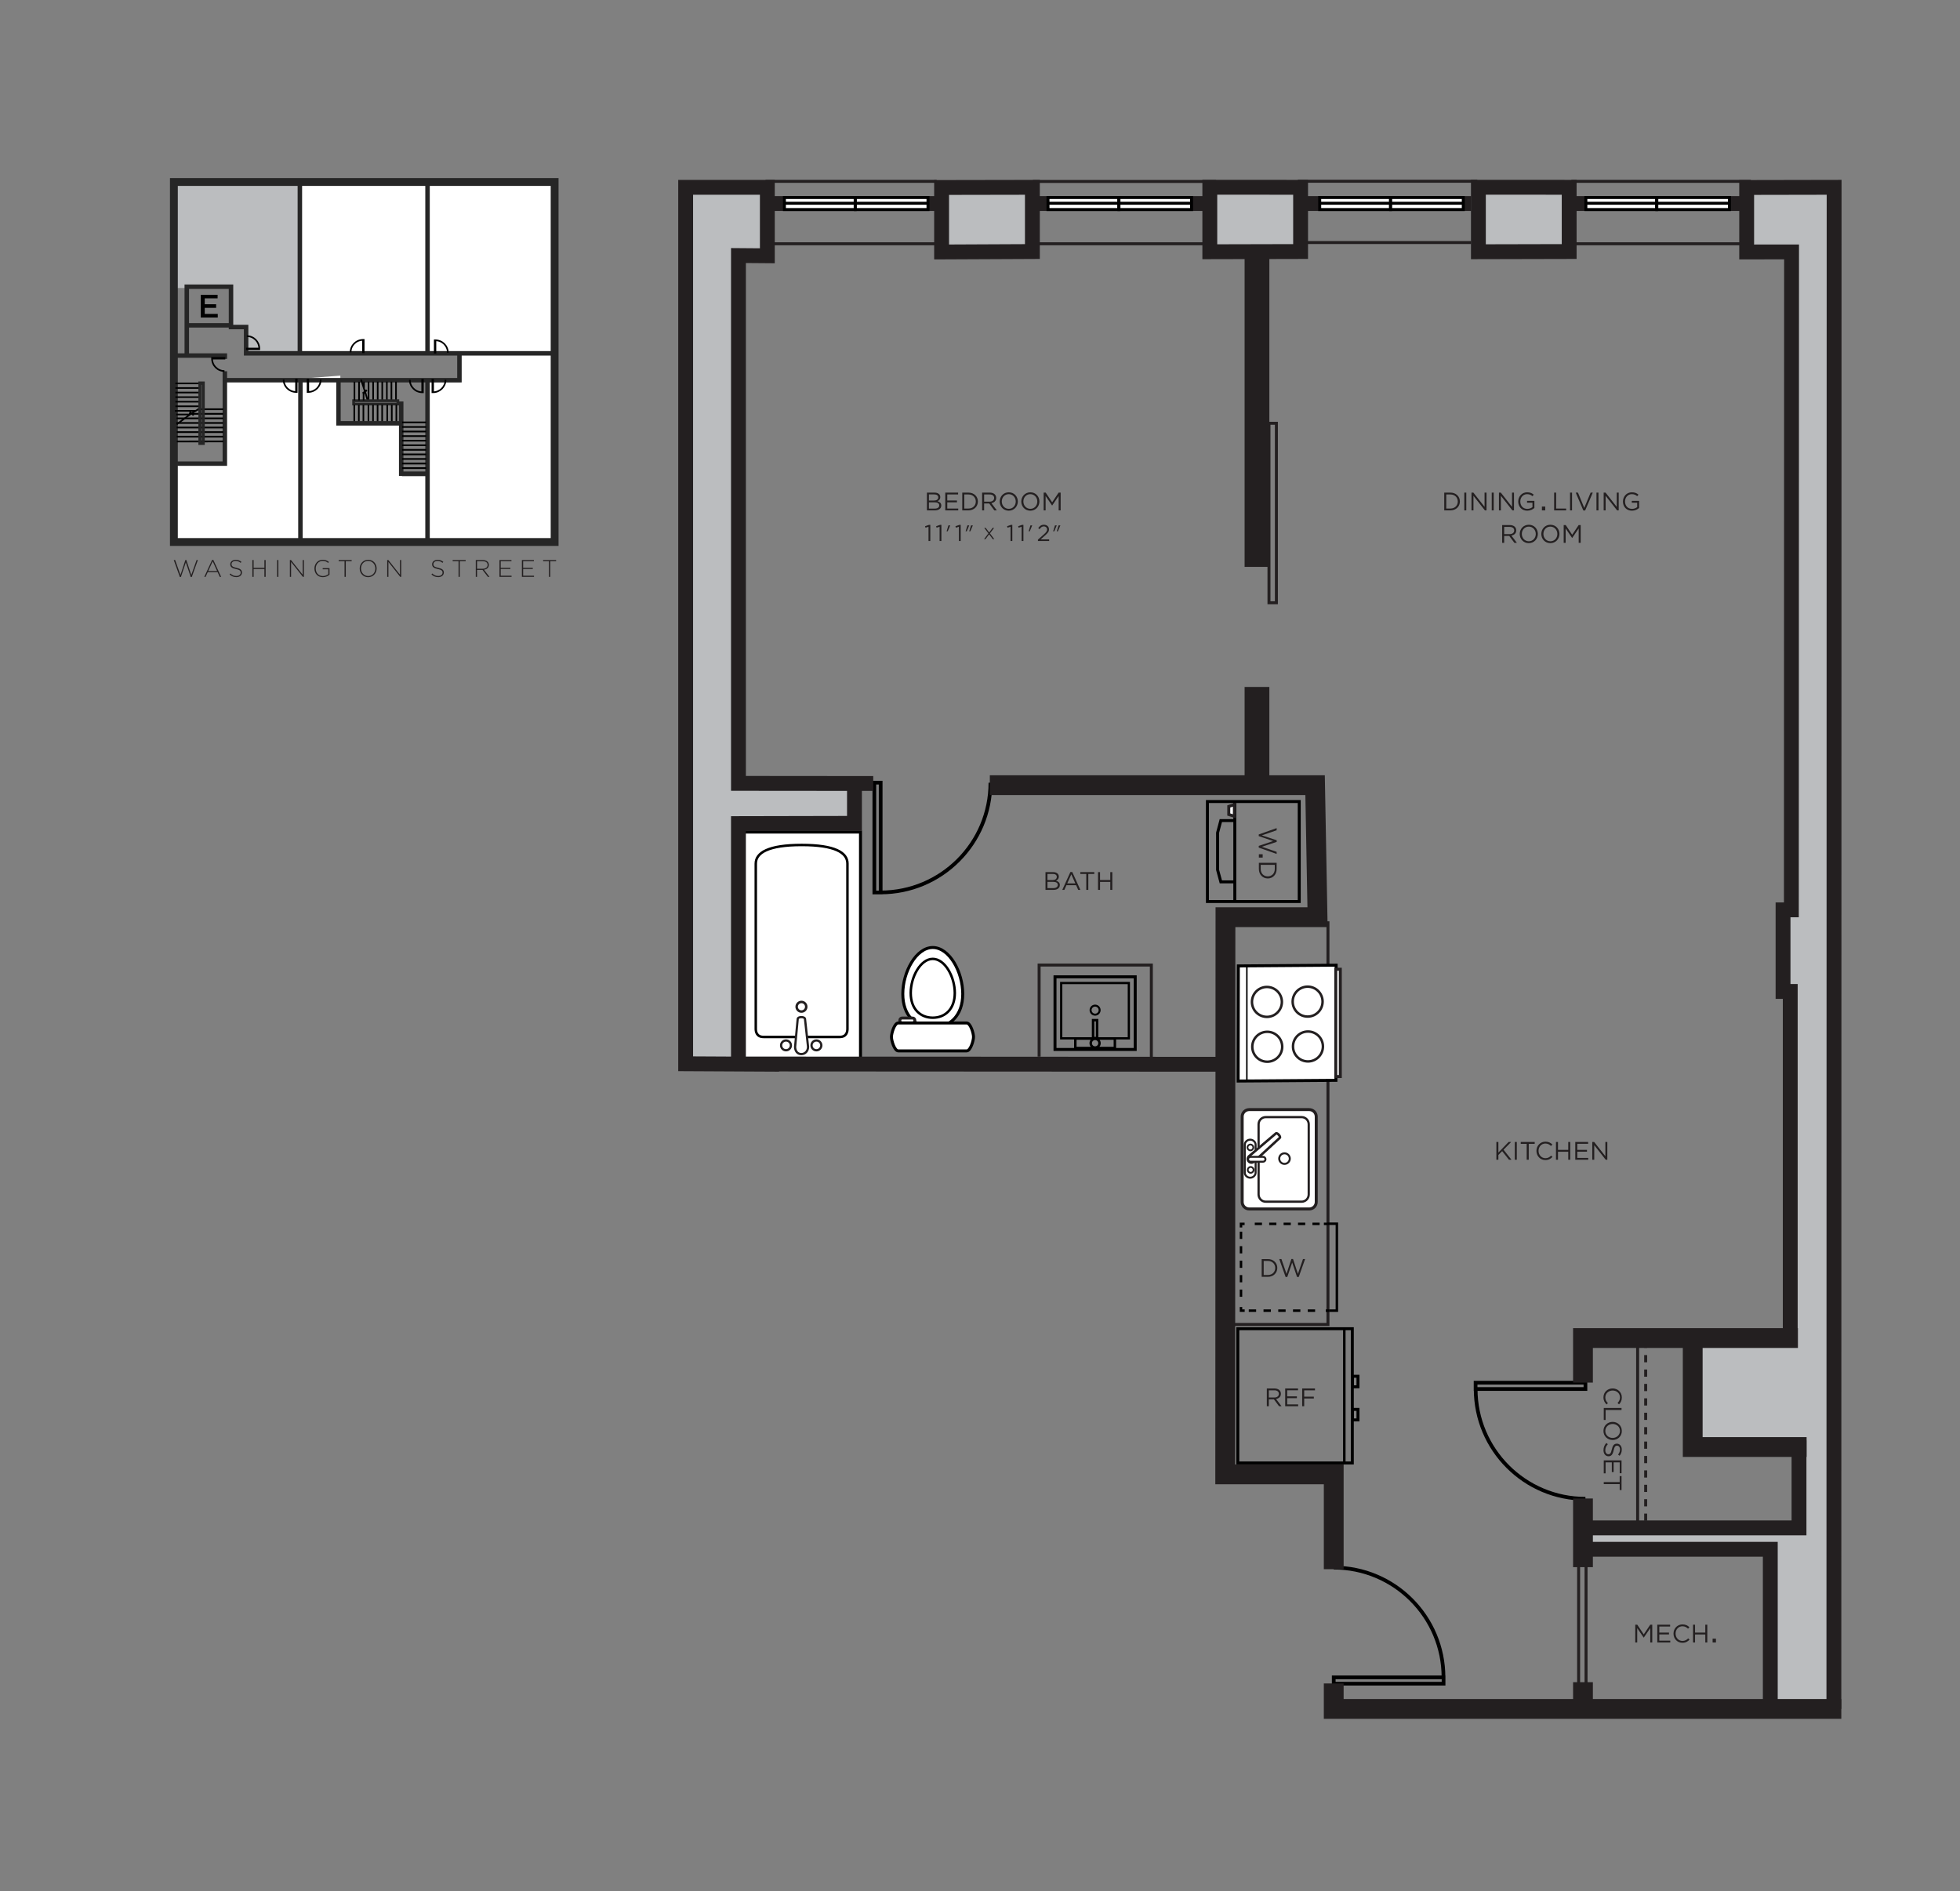 <?xml version="1.0" encoding="utf-8"?>
<!-- Generator: Adobe Illustrator 15.0.0, SVG Export Plug-In . SVG Version: 6.00 Build 0)  -->
<!DOCTYPE svg PUBLIC "-//W3C//DTD SVG 1.1//EN" "http://www.w3.org/Graphics/SVG/1.1/DTD/svg11.dtd">
<svg version="1.1" id="Layer_1" xmlns="http://www.w3.org/2000/svg" xmlns:xlink="http://www.w3.org/1999/xlink" x="0px" y="0px"
	 width="513.359px" height="495.36px" viewBox="0 0 513.359 495.36" enable-background="new 0 0 513.359 495.36"
	 xml:space="preserve">
<rect x="0" y="0" width="513.359" height="495.36" fill="#808080" stroke="none"/>
<g id="Layer_4">
	<rect x="443.353" y="350.465" fill="#BBBDBF" width="27.884" height="28.531"/>
	<polygon fill="#BBBDBF" points="469.33,350.852 469.33,259.577 467.443,259.577 467.443,238.214 469.624,238.214 469.678,65.886 
		457.917,65.896 457.917,49.008 480.39,48.965 480.762,447.084 463.238,447.084 463.238,406.231 414.604,406.231 414.604,399.749 
		472.101,399.749 472.101,378.348 442.921,378.348 442.921,350.899 	"/>
	<g>
		<g>
			<defs>
				<rect id="SVGID_1_" x="-42.994" y="46.642" width="525.33" height="726.577"/>
			</defs>
			<clipPath id="SVGID_2_">
				<use xlink:href="#SVGID_1_"  overflow="visible"/>
			</clipPath>
			<path clip-path="url(#SVGID_2_)" fill="#BBBDBF" d="M179.433,49.132h21.823v16.897l-7.233,0.851v137.983h29.505v10.724h-29.505
				v62.9l-14.527,0.004c-0.037-61.105-0.062-229.359-0.062-229.334"/>
		</g>
	</g>
	<rect x="194.74" y="217.934" fill="#FFFFFF" width="30.639" height="59.261"/>
	<rect x="194.74" y="217.934" fill="none" stroke="#000000" stroke-width="0.778" width="30.639" height="59.261"/>
	<g>
		<g>
			<defs>
				<rect id="SVGID_3_" x="-42.994" y="46.642" width="525.33" height="726.577"/>
			</defs>
			<clipPath id="SVGID_4_">
				<use xlink:href="#SVGID_3_"  overflow="visible"/>
			</clipPath>
			<circle clip-path="url(#SVGID_4_)" fill="none" stroke="#231F20" stroke-width="0.648" cx="209.915" cy="263.688" r="1.257"/>
		</g>
		<g>
			<defs>
				<rect id="SVGID_5_" x="-42.994" y="46.642" width="525.33" height="726.577"/>
			</defs>
			<clipPath id="SVGID_6_">
				<use xlink:href="#SVGID_5_"  overflow="visible"/>
			</clipPath>
			<path clip-path="url(#SVGID_6_)" fill="none" stroke="#000000" stroke-width="0.648" d="M209.966,221.318
				c8.782,0,11.996,2.026,11.996,4.866v43.287c0,0.693-0.188,2.128-2.023,2.128h-9.973h-0.021h-9.973
				c-1.836,0-2.023-1.435-2.023-2.128v-43.258l0.003-0.028C197.952,223.344,201.24,221.318,209.966,221.318z"/>
		</g>
		<g>
			<defs>
				<rect id="SVGID_7_" x="-42.994" y="46.642" width="525.33" height="726.577"/>
			</defs>
			<clipPath id="SVGID_8_">
				<use xlink:href="#SVGID_7_"  overflow="visible"/>
			</clipPath>
			<path clip-path="url(#SVGID_8_)" fill="none" stroke="#231F20" stroke-width="0.584" d="M204.584,273.803
				c-0.008-0.713,0.577-1.282,1.284-1.282c0.703,0,1.283,0.569,1.283,1.282c0,0.707-0.58,1.287-1.283,1.281
				C205.16,275.09,204.584,274.51,204.584,273.803z M212.55,273.803c-0.003-0.713,0.571-1.282,1.291-1.282
				c0.696,0,1.272,0.569,1.278,1.282c-0.006,0.707-0.582,1.287-1.278,1.287C213.121,275.09,212.547,274.517,212.55,273.803z"/>
		</g>
		<g>
			<defs>
				<rect id="SVGID_9_" x="-42.994" y="46.642" width="525.33" height="726.577"/>
			</defs>
			<clipPath id="SVGID_10_">
				<use xlink:href="#SVGID_9_"  overflow="visible"/>
			</clipPath>
			<path clip-path="url(#SVGID_10_)" fill="#FFFFFF" d="M211.644,274.183c0,1.054-0.712,1.903-1.766,1.905
				c-1.051-0.002-1.626-0.853-1.626-1.905l0.677-7.252c0-0.712,1.922-0.712,1.922,0L211.644,274.183z"/>
		</g>
		<g>
			<defs>
				<rect id="SVGID_11_" x="-42.994" y="46.642" width="525.33" height="726.577"/>
			</defs>
			<clipPath id="SVGID_12_">
				<use xlink:href="#SVGID_11_"  overflow="visible"/>
			</clipPath>
			<path clip-path="url(#SVGID_12_)" fill="none" stroke="#231F20" stroke-width="0.584" d="M211.644,274.183
				c0,1.054-0.712,1.903-1.766,1.905c-1.051-0.002-1.626-0.853-1.626-1.905l0.677-7.252c0-0.712,1.922-0.712,1.922,0
				L211.644,274.183z"/>
		</g>
		<g>
			<defs>
				<rect id="SVGID_13_" x="-42.994" y="46.642" width="525.33" height="726.577"/>
			</defs>
			<clipPath id="SVGID_14_">
				<use xlink:href="#SVGID_13_"  overflow="visible"/>
			</clipPath>
			<path clip-path="url(#SVGID_14_)" fill="none" stroke="#000000" stroke-width="0.973" d="M386.502,363.803
				c0,15.877,12.869,28.75,28.749,28.75 M386.483,363.803h28.769v-1.656h-28.769V363.803z M230.661,233.744
				c15.877,0,28.749-12.87,28.749-28.75 M229.004,233.762h1.657v-28.767h-1.657V233.762z M378.077,439.338
				c0-15.877-12.87-28.75-28.75-28.75 M378.095,439.338h-28.767v1.656h28.767V439.338z"/>
		</g>
		<g>
			<defs>
				<rect id="SVGID_15_" x="-42.994" y="46.642" width="525.33" height="726.577"/>
			</defs>
			<clipPath id="SVGID_16_">
				<use xlink:href="#SVGID_15_"  overflow="visible"/>
			</clipPath>
			<path clip-path="url(#SVGID_16_)" fill="#FFFFFF" d="M252.159,260.334c0-5.789-3.518-12.162-7.852-12.162
				s-7.847,6.373-7.847,12.162c0,5.787,3.513,8.801,7.847,8.801S252.159,266.122,252.159,260.334"/>
		</g>
		<g>
			<defs>
				<rect id="SVGID_17_" x="-42.994" y="46.642" width="525.33" height="726.577"/>
			</defs>
			<clipPath id="SVGID_18_">
				<use xlink:href="#SVGID_17_"  overflow="visible"/>
			</clipPath>
			<path clip-path="url(#SVGID_18_)" fill="none" stroke="#000000" stroke-width="0.778" d="M252.159,260.334
				c0-5.789-3.518-12.162-7.852-12.162s-7.847,6.373-7.847,12.162c0,5.787,3.513,8.801,7.847,8.801S252.159,266.122,252.159,260.334
				z"/>
		</g>
		<g>
			<defs>
				<rect id="SVGID_19_" x="-42.994" y="46.642" width="525.33" height="726.577"/>
			</defs>
			<clipPath id="SVGID_20_">
				<use xlink:href="#SVGID_19_"  overflow="visible"/>
			</clipPath>
			<path clip-path="url(#SVGID_20_)" fill="#FFFFFF" d="M239.61,267.236c0-0.323-0.265-0.59-0.59-0.59h-2.747
				c-0.323,0-0.589,0.267-0.589,0.59v0.101c0,0.324,0.266,0.59,0.589,0.59h2.747c0.325,0,0.59-0.266,0.59-0.59V267.236z"/>
		</g>
		<g>
			<defs>
				<rect id="SVGID_21_" x="-42.994" y="46.642" width="525.33" height="726.577"/>
			</defs>
			<clipPath id="SVGID_22_">
				<use xlink:href="#SVGID_21_"  overflow="visible"/>
			</clipPath>
			<path clip-path="url(#SVGID_22_)" fill="none" stroke="#231F20" stroke-width="0.778" d="M239.61,267.236
				c0-0.323-0.265-0.59-0.59-0.59h-2.747c-0.323,0-0.589,0.267-0.589,0.59v0.101c0,0.324,0.266,0.59,0.589,0.59h2.747
				c0.325,0,0.59-0.266,0.59-0.59V267.236z"/>
		</g>
		<g>
			<defs>
				<rect id="SVGID_23_" x="-42.994" y="46.642" width="525.33" height="726.577"/>
			</defs>
			<clipPath id="SVGID_24_">
				<use xlink:href="#SVGID_23_"  overflow="visible"/>
			</clipPath>
			<path clip-path="url(#SVGID_24_)" fill="#FFFFFF" d="M235.269,267.94c-0.981,0-1.782,2.667-1.782,3.652
				c0,0.986,0.801,3.652,1.782,3.652h17.931c0.983,0,1.781-2.666,1.781-3.652c0-0.985-0.798-3.648-1.781-3.648L235.269,267.94z"/>
		</g>
		<g>
			<defs>
				<rect id="SVGID_25_" x="-42.994" y="46.642" width="525.33" height="726.577"/>
			</defs>
			<clipPath id="SVGID_26_">
				<use xlink:href="#SVGID_25_"  overflow="visible"/>
			</clipPath>
			<path clip-path="url(#SVGID_26_)" fill="none" stroke="#000000" stroke-width="0.778" d="M235.269,267.94
				c-0.981,0-1.782,2.667-1.782,3.652c0,0.986,0.801,3.652,1.782,3.652h17.931c0.983,0,1.781-2.666,1.781-3.652
				c0-0.985-0.798-3.648-1.781-3.648L235.269,267.94z"/>
		</g>
		<g>
			<defs>
				<rect id="SVGID_27_" x="-42.994" y="46.642" width="525.33" height="726.577"/>
			</defs>
			<clipPath id="SVGID_28_">
				<use xlink:href="#SVGID_27_"  overflow="visible"/>
			</clipPath>
			<path clip-path="url(#SVGID_28_)" fill="#FFFFFF" d="M250.079,260.09c0-4.252-2.584-8.938-5.771-8.938
				c-3.186,0-5.769,4.686-5.769,8.938s2.583,6.468,5.769,6.468C247.495,266.558,250.079,264.344,250.079,260.09"/>
		</g>
		<g>
			<defs>
				<rect id="SVGID_29_" x="-42.994" y="46.642" width="525.33" height="726.577"/>
			</defs>
			<clipPath id="SVGID_30_">
				<use xlink:href="#SVGID_29_"  overflow="visible"/>
			</clipPath>
			<path clip-path="url(#SVGID_30_)" fill="none" stroke="#000000" stroke-width="0.648" d="M250.079,260.09
				c0-4.252-2.584-8.938-5.771-8.938c-3.186,0-5.769,4.686-5.769,8.938s2.583,6.468,5.769,6.468
				C247.495,266.558,250.079,264.344,250.079,260.09z"/>
		</g>
	</g>
	<polyline fill="none" stroke="#231F20" stroke-width="0.778" points="272.162,276.758 272.162,252.766 301.559,252.766 
		301.559,277.407 	"/>
	<path fill="none" stroke="#000000" stroke-width="0.778" d="M323.417,209.751v26.372 M323.417,230.975h-3.659l-0.854-3.161v-9.686
		l0.854-3.202h3.659 M340.292,236.123h-24.051v-26.181h24.051V236.123z"/>
	<polygon fill="#FFFFFF" points="321.839,211.215 321.834,213.33 323.309,213.794 323.315,210.75 	"/>
	<polygon fill="none" stroke="#231F20" stroke-width="0.778" points="321.839,211.215 321.834,213.33 323.309,213.794 
		323.315,210.75 	"/>
	<polyline fill="none" stroke="#231F20" stroke-width="0.778" points="347.814,241.309 347.814,346.901 322.524,346.901 	"/>
	<polygon fill="#FFFFFF" points="349.96,252.803 324.344,252.993 324.29,283.145 349.902,282.956 	"/>
	<polygon fill="none" stroke="#000000" stroke-width="0.778" points="349.96,252.803 324.344,252.993 324.29,283.145 
		349.902,282.956 	"/>
	<line fill="none" stroke="#000000" stroke-width="0.389" x1="326.573" y1="283.168" x2="326.573" y2="252.977"/>
	<g>
		<g>
			<defs>
				<rect id="SVGID_31_" x="-42.994" y="46.642" width="525.33" height="726.577"/>
			</defs>
			<clipPath id="SVGID_32_">
				<use xlink:href="#SVGID_31_"  overflow="visible"/>
			</clipPath>
			<path clip-path="url(#SVGID_32_)" fill="#FFFFFF" d="M335.836,274.138c-0.016-2.166-1.788-3.905-3.949-3.89
				c-2.168,0.017-3.907,1.783-3.891,3.947c0.016,2.163,1.783,3.905,3.946,3.891C334.104,278.069,335.852,276.301,335.836,274.138"/>
		</g>
		<g>
			<defs>
				<rect id="SVGID_33_" x="-42.994" y="46.642" width="525.33" height="726.577"/>
			</defs>
			<clipPath id="SVGID_34_">
				<use xlink:href="#SVGID_33_"  overflow="visible"/>
			</clipPath>
			<path clip-path="url(#SVGID_34_)" fill="none" stroke="#231F20" stroke-width="0.648" d="M335.836,274.138
				c-0.016-2.166-1.788-3.905-3.949-3.89c-2.168,0.017-3.907,1.783-3.891,3.947c0.016,2.163,1.783,3.905,3.946,3.891
				C334.104,278.069,335.852,276.301,335.836,274.138z"/>
		</g>
		<g>
			<defs>
				<rect id="SVGID_35_" x="-42.994" y="46.642" width="525.33" height="726.577"/>
			</defs>
			<clipPath id="SVGID_36_">
				<use xlink:href="#SVGID_35_"  overflow="visible"/>
			</clipPath>
			<path clip-path="url(#SVGID_36_)" fill="#FFFFFF" d="M335.75,262.391c-0.019-2.163-1.791-3.903-3.952-3.889
				c-2.165,0.017-3.905,1.783-3.888,3.945c0.016,2.162,1.783,3.908,3.946,3.893C334.017,266.327,335.765,264.553,335.75,262.391"/>
		</g>
		<g>
			<defs>
				<rect id="SVGID_37_" x="-42.994" y="46.642" width="525.33" height="726.577"/>
			</defs>
			<clipPath id="SVGID_38_">
				<use xlink:href="#SVGID_37_"  overflow="visible"/>
			</clipPath>
			<path clip-path="url(#SVGID_38_)" fill="none" stroke="#231F20" stroke-width="0.648" d="M335.75,262.391
				c-0.019-2.163-1.791-3.903-3.952-3.889c-2.165,0.017-3.905,1.783-3.888,3.945c0.016,2.162,1.783,3.908,3.946,3.893
				C334.017,266.327,335.765,264.553,335.75,262.391z"/>
		</g>
		<g>
			<defs>
				<rect id="SVGID_39_" x="-42.994" y="46.642" width="525.33" height="726.577"/>
			</defs>
			<clipPath id="SVGID_40_">
				<use xlink:href="#SVGID_39_"  overflow="visible"/>
			</clipPath>
			<path clip-path="url(#SVGID_40_)" fill="#FFFFFF" d="M346.498,274.06c-0.02-2.166-1.783-3.906-3.944-3.888
				c-2.168,0.014-3.911,1.781-3.894,3.943c0.016,2.164,1.78,3.907,3.95,3.893C344.775,277.991,346.513,276.223,346.498,274.06"/>
		</g>
		<g>
			<defs>
				<rect id="SVGID_41_" x="-42.994" y="46.642" width="525.33" height="726.577"/>
			</defs>
			<clipPath id="SVGID_42_">
				<use xlink:href="#SVGID_41_"  overflow="visible"/>
			</clipPath>
			<path clip-path="url(#SVGID_42_)" fill="none" stroke="#231F20" stroke-width="0.648" d="M346.498,274.06
				c-0.02-2.166-1.783-3.906-3.944-3.888c-2.168,0.014-3.911,1.781-3.894,3.943c0.016,2.164,1.78,3.907,3.95,3.893
				C344.775,277.991,346.513,276.223,346.498,274.06z"/>
		</g>
		<g>
			<defs>
				<rect id="SVGID_43_" x="-42.994" y="46.642" width="525.33" height="726.577"/>
			</defs>
			<clipPath id="SVGID_44_">
				<use xlink:href="#SVGID_43_"  overflow="visible"/>
			</clipPath>
			<path clip-path="url(#SVGID_44_)" fill="#FFFFFF" d="M346.409,262.312c-0.017-2.164-1.778-3.905-3.941-3.888
				c-2.171,0.018-3.911,1.781-3.895,3.943c0.017,2.164,1.783,3.908,3.951,3.893C344.687,266.245,346.427,264.475,346.409,262.312"/>
		</g>
		<g>
			<defs>
				<rect id="SVGID_45_" x="-42.994" y="46.642" width="525.33" height="726.577"/>
			</defs>
			<clipPath id="SVGID_46_">
				<use xlink:href="#SVGID_45_"  overflow="visible"/>
			</clipPath>
			<path clip-path="url(#SVGID_46_)" fill="none" stroke="#231F20" stroke-width="0.648" d="M346.409,262.312
				c-0.017-2.164-1.778-3.905-3.941-3.888c-2.171,0.018-3.911,1.781-3.895,3.943c0.017,2.164,1.783,3.908,3.951,3.893
				C344.687,266.245,346.427,264.475,346.409,262.312z"/>
		</g>
	</g>
	<rect x="349.864" y="253.86" fill="#FFFFFF" width="1.188" height="28.1"/>
	<rect x="349.864" y="253.86" fill="none" stroke="#231F20" stroke-width="0.778" width="1.188" height="28.1"/>
	<g>
		<g>
			<defs>
				<rect id="SVGID_47_" x="-42.994" y="46.642" width="525.33" height="726.577"/>
			</defs>
			<clipPath id="SVGID_48_">
				<use xlink:href="#SVGID_47_"  overflow="visible"/>
			</clipPath>
			<path clip-path="url(#SVGID_48_)" fill="none" stroke="#231F20" stroke-width="0.778" d="M428.924,352.573v47.174
				 M411.577,47.499h47.014 M339.925,47.474h47.012 M270.54,47.527h47.984 M200.508,47.499h44.824 M411.983,63.85h44.986
				 M342.193,63.526h43.122 M271.188,63.85h45.393 M202.129,63.85h42.798"/>
		</g>
	</g>
	
		<line fill="none" stroke="#231F20" stroke-width="0.778" stroke-dasharray="1.887,1.887,1.887,1.887,1.887,1.887" stroke-dashoffset="3" x1="431.031" y1="399.098" x2="431.031" y2="351.924"/>
	<g>
		<g>
			<defs>
				<rect id="SVGID_49_" x="-42.994" y="46.642" width="525.33" height="726.577"/>
			</defs>
			<clipPath id="SVGID_50_">
				<use xlink:href="#SVGID_49_"  overflow="visible"/>
			</clipPath>
			<circle clip-path="url(#SVGID_50_)" fill="none" stroke="#000000" stroke-width="0.519" cx="286.827" cy="264.574" r="1.186"/>
		</g>
		<g>
			<defs>
				<rect id="SVGID_51_" x="-42.994" y="46.642" width="525.33" height="726.577"/>
			</defs>
			<clipPath id="SVGID_52_">
				<use xlink:href="#SVGID_51_"  overflow="visible"/>
			</clipPath>
			<path clip-path="url(#SVGID_52_)" fill="none" stroke="#000000" stroke-width="0.648" d="M286.827,274.381
				c0.636,0,1.149-0.514,1.149-1.148s-0.515-1.152-1.149-1.152c-0.638,0-1.152,0.518-1.152,1.152S286.19,274.381,286.827,274.381z
				 M287.355,267.202h-1.058v4.703h1.058V267.202z M292.006,272.015h-10.359v2.481h10.359V272.015z"/>
		</g>
	</g>
	<rect x="276.322" y="255.847" fill="none" stroke="#000000" stroke-width="0.778" width="21.011" height="19.028"/>
	<rect x="277.948" y="257.473" fill="none" stroke="#000000" stroke-width="0.584" width="17.717" height="14.484"/>
	<line fill="none" stroke="#000000" stroke-width="0.648" x1="352.099" y1="347.801" x2="352.099" y2="383.467"/>
	<rect x="354.219" y="360.471" fill="none" stroke="#000000" stroke-width="0.778" width="1.459" height="2.756"/>
	<rect x="324.203" y="348.016" fill="none" stroke="#000000" stroke-width="0.778" width="29.989" height="35.162"/>
	<rect x="354.219" y="369.147" fill="none" stroke="#000000" stroke-width="0.778" width="1.459" height="2.756"/>
	<g>
		<g>
			<defs>
				<rect id="SVGID_53_" x="-42.994" y="46.642" width="525.33" height="726.577"/>
			</defs>
			<clipPath id="SVGID_54_">
				<use xlink:href="#SVGID_53_"  overflow="visible"/>
			</clipPath>
			<path clip-path="url(#SVGID_54_)" fill="#FFFFFF" d="M327.188,290.627c-1.007,0-1.839,0.826-1.839,1.838v22.355
				c0,1.008,0.83,1.83,1.839,1.83h15.719c1.015,0,1.841-0.822,1.841-1.83v-22.355c0-1.012-0.826-1.838-1.841-1.838H327.188z"/>
		</g>
		<g>
			<defs>
				<rect id="SVGID_55_" x="-42.994" y="46.642" width="525.33" height="726.577"/>
			</defs>
			<clipPath id="SVGID_56_">
				<use xlink:href="#SVGID_55_"  overflow="visible"/>
			</clipPath>
			<path clip-path="url(#SVGID_56_)" fill="none" stroke="#231F20" stroke-width="0.778" d="M327.188,290.627
				c-1.007,0-1.839,0.826-1.839,1.838v22.355c0,1.008,0.83,1.83,1.839,1.83h15.719c1.015,0,1.841-0.822,1.841-1.83v-22.355
				c0-1.012-0.826-1.838-1.841-1.838H327.188z"/>
		</g>
		<g>
			<defs>
				<rect id="SVGID_57_" x="-42.994" y="46.642" width="525.33" height="726.577"/>
			</defs>
			<clipPath id="SVGID_58_">
				<use xlink:href="#SVGID_57_"  overflow="visible"/>
			</clipPath>
			<path clip-path="url(#SVGID_58_)" fill="#FFFFFF" d="M329.648,312.858c0.002,1.035,0.833,1.887,1.849,1.887h9.439
				c1.012-0.004,1.844-0.852,1.844-1.887v-18.38c0-1.036-0.833-1.881-1.844-1.881h-9.439c-1.016,0-1.849,0.845-1.849,1.881V312.858z
				"/>
		</g>
		<g>
			<defs>
				<rect id="SVGID_59_" x="-42.994" y="46.642" width="525.33" height="726.577"/>
			</defs>
			<clipPath id="SVGID_60_">
				<use xlink:href="#SVGID_59_"  overflow="visible"/>
			</clipPath>
			<path clip-path="url(#SVGID_60_)" fill="none" stroke="#231F20" stroke-width="0.584" d="M329.648,312.858
				c0.002,1.035,0.833,1.887,1.849,1.887h9.439c1.012-0.004,1.844-0.852,1.844-1.887v-18.38c0-1.036-0.833-1.881-1.844-1.881h-9.439
				c-1.016,0-1.849,0.845-1.849,1.881V312.858z"/>
		</g>
		<g>
			<defs>
				<rect id="SVGID_61_" x="-42.994" y="46.642" width="525.33" height="726.577"/>
			</defs>
			<clipPath id="SVGID_62_">
				<use xlink:href="#SVGID_61_"  overflow="visible"/>
			</clipPath>
			<path clip-path="url(#SVGID_62_)" fill="#FFFFFF" d="M336.43,302.075c-0.76,0-1.382,0.621-1.382,1.387
				c0,0.768,0.622,1.381,1.382,1.381c0.764,0,1.389-0.61,1.389-1.381C337.818,302.696,337.193,302.075,336.43,302.075"/>
		</g>
		<g>
			<defs>
				<rect id="SVGID_63_" x="-42.994" y="46.642" width="525.33" height="726.577"/>
			</defs>
			<clipPath id="SVGID_64_">
				<use xlink:href="#SVGID_63_"  overflow="visible"/>
			</clipPath>
			<path clip-path="url(#SVGID_64_)" fill="none" stroke="#231F20" stroke-width="0.519" d="M336.43,302.075
				c-0.76,0-1.382,0.621-1.382,1.387c0,0.768,0.622,1.381,1.382,1.381c0.764,0,1.389-0.61,1.389-1.381
				C337.818,302.696,337.193,302.075,336.43,302.075z"/>
		</g>
		<g>
			<defs>
				<rect id="SVGID_65_" x="-42.994" y="46.642" width="525.33" height="726.577"/>
			</defs>
			<clipPath id="SVGID_66_">
				<use xlink:href="#SVGID_65_"  overflow="visible"/>
			</clipPath>
			<path clip-path="url(#SVGID_66_)" fill="#FFFFFF" d="M327.449,298.497c-0.738,0-1.422,0.599-1.422,1.338v7.295
				c0,0.736,0.684,1.338,1.422,1.338c0.737,0,1.421-0.602,1.421-1.338v-7.295C328.87,299.095,328.188,298.497,327.449,298.497"/>
		</g>
		<g>
			<defs>
				<rect id="SVGID_67_" x="-42.994" y="46.642" width="525.33" height="726.577"/>
			</defs>
			<clipPath id="SVGID_68_">
				<use xlink:href="#SVGID_67_"  overflow="visible"/>
			</clipPath>
			<path clip-path="url(#SVGID_68_)" fill="none" stroke="#231F20" stroke-width="0.519" d="M327.449,298.497
				c-0.738,0-1.422,0.599-1.422,1.338v7.295c0,0.736,0.684,1.338,1.422,1.338c0.737,0,1.421-0.602,1.421-1.338v-7.295
				C328.87,299.095,328.188,298.497,327.449,298.497z"/>
		</g>
		<g>
			<defs>
				<rect id="SVGID_69_" x="-42.994" y="46.642" width="525.33" height="726.577"/>
			</defs>
			<clipPath id="SVGID_70_">
				<use xlink:href="#SVGID_69_"  overflow="visible"/>
			</clipPath>
			<path clip-path="url(#SVGID_70_)" fill="#FFFFFF" d="M335.209,298.01l-6.799,6.26c-0.398,0.348-0.995,0.312-1.347-0.086
				c-0.356-0.391-0.319-0.998,0.08-1.35l7.047-5.975C334.516,296.581,335.523,297.727,335.209,298.01"/>
		</g>
		<g>
			<defs>
				<rect id="SVGID_71_" x="-42.994" y="46.642" width="525.33" height="726.577"/>
			</defs>
			<clipPath id="SVGID_72_">
				<use xlink:href="#SVGID_71_"  overflow="visible"/>
			</clipPath>
			<path clip-path="url(#SVGID_72_)" fill="none" stroke="#231F20" stroke-width="0.648" d="M335.209,298.01l-6.799,6.26
				c-0.398,0.348-0.995,0.312-1.347-0.086c-0.356-0.391-0.319-0.998,0.08-1.35l7.047-5.975
				C334.516,296.581,335.523,297.727,335.209,298.01z"/>
		</g>
		<g>
			<defs>
				<rect id="SVGID_73_" x="-42.994" y="46.642" width="525.33" height="726.577"/>
			</defs>
			<clipPath id="SVGID_74_">
				<use xlink:href="#SVGID_73_"  overflow="visible"/>
			</clipPath>
			<path clip-path="url(#SVGID_74_)" fill="#FFFFFF" d="M330.811,304.274h-3.284c-0.35,0-0.638-0.286-0.638-0.643
				c0-0.352,0.288-0.633,0.638-0.633h3.284c0.356,0,0.642,0.281,0.642,0.635C331.451,303.985,331.167,304.274,330.811,304.274"/>
		</g>
		<g>
			<defs>
				<rect id="SVGID_75_" x="-42.994" y="46.642" width="525.33" height="726.577"/>
			</defs>
			<clipPath id="SVGID_76_">
				<use xlink:href="#SVGID_75_"  overflow="visible"/>
			</clipPath>
			<path clip-path="url(#SVGID_76_)" fill="none" stroke="#231F20" stroke-width="0.519" d="M330.811,304.274h-3.284
				c-0.35,0-0.638-0.286-0.638-0.643c0-0.352,0.288-0.633,0.638-0.633h3.284c0.356,0,0.642,0.281,0.642,0.635
				C331.451,303.985,331.167,304.274,330.811,304.274z"/>
		</g>
		<g>
			<defs>
				<rect id="SVGID_77_" x="-42.994" y="46.642" width="525.33" height="726.577"/>
			</defs>
			<clipPath id="SVGID_78_">
				<use xlink:href="#SVGID_77_"  overflow="visible"/>
			</clipPath>
			<path clip-path="url(#SVGID_78_)" fill="#FFFFFF" d="M327.573,305.652c-0.422,0-0.765,0.347-0.765,0.772
				c0,0.42,0.343,0.76,0.765,0.76c0.415,0,0.764-0.34,0.764-0.766C328.336,305.997,327.992,305.652,327.573,305.652"/>
		</g>
		<g>
			<defs>
				<rect id="SVGID_79_" x="-42.994" y="46.642" width="525.33" height="726.577"/>
			</defs>
			<clipPath id="SVGID_80_">
				<use xlink:href="#SVGID_79_"  overflow="visible"/>
			</clipPath>
			<path clip-path="url(#SVGID_80_)" fill="none" stroke="#231F20" stroke-width="0.454" d="M327.573,305.652
				c-0.422,0-0.765,0.347-0.765,0.772c0,0.42,0.343,0.76,0.765,0.76c0.415,0,0.764-0.34,0.764-0.766
				C328.336,305.997,327.992,305.652,327.573,305.652z"/>
		</g>
		<g>
			<defs>
				<rect id="SVGID_81_" x="-42.994" y="46.642" width="525.33" height="726.577"/>
			</defs>
			<clipPath id="SVGID_82_">
				<use xlink:href="#SVGID_81_"  overflow="visible"/>
			</clipPath>
			<path clip-path="url(#SVGID_82_)" fill="#FFFFFF" d="M327.505,299.769c-0.422,0-0.766,0.347-0.766,0.771
				c0,0.42,0.344,0.762,0.766,0.762c0.417,0,0.763-0.342,0.763-0.766C328.268,300.113,327.924,299.769,327.505,299.769"/>
		</g>
		<g>
			<defs>
				<rect id="SVGID_83_" x="-42.994" y="46.642" width="525.33" height="726.577"/>
			</defs>
			<clipPath id="SVGID_84_">
				<use xlink:href="#SVGID_83_"  overflow="visible"/>
			</clipPath>
			<path clip-path="url(#SVGID_84_)" fill="none" stroke="#231F20" stroke-width="0.454" d="M327.505,299.769
				c-0.422,0-0.766,0.347-0.766,0.771c0,0.42,0.344,0.762,0.766,0.762c0.417,0,0.763-0.342,0.763-0.766
				C328.268,300.113,327.924,299.769,327.505,299.769z"/>
		</g>
	</g>
	
		<line fill="none" stroke="#000000" stroke-width="0.648" stroke-dasharray="1.931,1.931,1.931,1.931,1.931,1.931" stroke-dashoffset="3" x1="345.314" y1="343.282" x2="326.969" y2="343.282"/>
	
		<line fill="none" stroke="#000000" stroke-width="0.648" stroke-dasharray="1.894,1.894,1.894,1.894,1.894,1.894" stroke-dashoffset="3" x1="325.038" y1="340.44" x2="325.038" y2="322.446"/>
	
		<line fill="none" stroke="#000000" stroke-width="0.648" stroke-dasharray="1.888,1.888,1.888,1.888,1.888,1.888" stroke-dashoffset="3" x1="327.87" y1="320.553" x2="345.804" y2="320.553"/>
	<path fill="none" stroke="#000000" stroke-width="0.648" d="M346.748,320.553h0.943 M325.038,321.499v-0.945h0.943
		 M326.003,343.282h-0.965v-0.947 M348.211,343.282h-0.966"/>
	<polyline fill="none" stroke="#000000" stroke-width="0.648" points="347.692,320.518 350.152,320.518 350.152,343.282 
		348.221,343.282 	"/>
	<g>
		<g>
			<defs>
				<rect id="SVGID_85_" x="-42.994" y="46.642" width="525.33" height="726.577"/>
			</defs>
			<clipPath id="SVGID_86_">
				<use xlink:href="#SVGID_85_"  overflow="visible"/>
			</clipPath>
			<path clip-path="url(#SVGID_86_)" fill="none" stroke="#231F20" stroke-width="3.891" d="M271.188,53.307h47.014 M340.249,53.307
				h45.065 M412.551,53.307h43.122 M463.67,446.653v-40.867H414.82l0.435-5.605h55.939v-22.914 M468.897,349.004v-89.33h-1.887
				V238.31h2.181l0.053-172.327l-11.759,0.011v-16.89l22.904-0.043l-0.062,398.545"/>
		</g>
		<g>
			<defs>
				<rect id="SVGID_87_" x="-42.994" y="46.642" width="525.33" height="726.577"/>
			</defs>
			<clipPath id="SVGID_88_">
				<use xlink:href="#SVGID_87_"  overflow="visible"/>
			</clipPath>
			
				<line clip-path="url(#SVGID_88_)" fill="none" stroke="#231F20" stroke-width="3.891" x1="202.453" y1="53.308" x2="245.575" y2="53.308"/>
		</g>
		<g>
			<defs>
				<rect id="SVGID_89_" x="-42.994" y="46.642" width="525.33" height="726.577"/>
			</defs>
			<clipPath id="SVGID_90_">
				<use xlink:href="#SVGID_89_"  overflow="visible"/>
			</clipPath>
			<polyline clip-path="url(#SVGID_90_)" fill="none" stroke="#231F20" stroke-width="5.188" points="482.271,447.606 
				349.326,447.606 349.326,440.924 			"/>
		</g>
	</g>
	<path fill="none" stroke="#231F20" stroke-width="6.484" d="M329.225,207.158v-27.235 M329.225,148.473V65.796"/>
	<g>
		<g>
			<defs>
				<rect id="SVGID_91_" x="-42.994" y="46.642" width="525.33" height="726.577"/>
			</defs>
			<clipPath id="SVGID_92_">
				<use xlink:href="#SVGID_91_"  overflow="visible"/>
			</clipPath>
			<path clip-path="url(#SVGID_92_)" fill="none" stroke="#231F20" stroke-width="5.188" d="M259.253,205.657h85.192l0.642,34.571
				H320.97l-0.064,145.938h28.423v24.83 M473.182,378.997h-29.829v-28.531 M470.906,350.465h-26.467H414.61v11.672 M414.61,392.473
				v17.992 M414.61,440.6v7.133"/>
		</g>
	</g>
	<rect x="332.366" y="110.862" fill="none" stroke="#231F20" stroke-width="0.778" width="1.943" height="47.013"/>
	<polygon fill="#BBBDBF" points="246.621,49.106 246.621,65.994 270.4,65.883 270.4,49.063 	"/>
	<g>
		<g>
			<defs>
				<rect id="SVGID_93_" x="-42.994" y="46.642" width="525.33" height="726.577"/>
			</defs>
			<clipPath id="SVGID_94_">
				<use xlink:href="#SVGID_93_"  overflow="visible"/>
			</clipPath>
			<polygon clip-path="url(#SVGID_94_)" fill="none" stroke="#231F20" stroke-width="3.891" points="246.621,49.106 246.621,65.994 
				270.4,65.883 270.4,49.063 			"/>
		</g>
	</g>
	<polygon fill="#BBBDBF" points="316.87,49.046 316.87,65.935 340.649,65.878 340.649,49.06 	"/>
	<g>
		<g>
			<defs>
				<rect id="SVGID_95_" x="-42.994" y="46.642" width="525.33" height="726.577"/>
			</defs>
			<clipPath id="SVGID_96_">
				<use xlink:href="#SVGID_95_"  overflow="visible"/>
			</clipPath>
			<polygon clip-path="url(#SVGID_96_)" fill="none" stroke="#231F20" stroke-width="3.891" points="316.87,49.046 316.87,65.935 
				340.649,65.878 340.649,49.06 			"/>
		</g>
	</g>
	<polygon fill="#BBBDBF" points="387.217,49.046 387.217,65.934 410.995,65.878 410.995,49.059 	"/>
	<g>
		<g>
			<defs>
				<rect id="SVGID_97_" x="-42.994" y="46.642" width="525.33" height="726.577"/>
			</defs>
			<clipPath id="SVGID_98_">
				<use xlink:href="#SVGID_97_"  overflow="visible"/>
			</clipPath>
			<polygon clip-path="url(#SVGID_98_)" fill="none" stroke="#231F20" stroke-width="3.891" points="387.217,49.046 387.217,65.934 
				410.995,65.878 410.995,49.059 			"/>
		</g>
		<g>
			<defs>
				<rect id="SVGID_99_" x="-42.994" y="46.642" width="525.33" height="726.577"/>
			</defs>
			<clipPath id="SVGID_100_">
				<use xlink:href="#SVGID_99_"  overflow="visible"/>
			</clipPath>
			<path clip-path="url(#SVGID_100_)" fill="none" stroke="#231F20" stroke-width="3.891" d="M320.809,278.752l-127.395-0.076
				v-62.961l30.386-0.064v-10.115 M204.065,278.745l-24.48-0.127V49.059h21.395v17.935l-7.564-0.059V205.18l35.301,0.032"/>
		</g>
	</g>
	<rect x="413.47" y="399.913" fill="none" stroke="#231F20" stroke-width="0.778" width="1.944" height="47.014"/>
	<rect x="345.654" y="51.729" fill="#FFFFFF" width="18.536" height="3.156"/>
	<rect x="345.654" y="51.729" fill="none" stroke="#000000" stroke-width="0.778" width="18.536" height="3.156"/>
	<line fill="none" stroke="#000000" stroke-width="0.778" x1="364.19" y1="53.236" x2="345.763" y2="53.236"/>
	<rect x="364.241" y="51.729" fill="#FFFFFF" width="19.021" height="3.156"/>
	<rect x="364.241" y="51.729" fill="none" stroke="#000000" stroke-width="0.778" width="19.021" height="3.156"/>
	<line fill="none" stroke="#000000" stroke-width="0.778" x1="383.265" y1="53.236" x2="364.241" y2="53.236"/>
	<rect x="415.363" y="51.729" fill="#FFFFFF" width="18.536" height="3.156"/>
	<rect x="415.363" y="51.729" fill="none" stroke="#000000" stroke-width="0.778" width="18.536" height="3.156"/>
	<line fill="none" stroke="#000000" stroke-width="0.778" x1="433.899" y1="53.236" x2="415.471" y2="53.236"/>
	<rect x="433.949" y="51.729" fill="#FFFFFF" width="19.022" height="3.156"/>
	<rect x="433.949" y="51.729" fill="none" stroke="#000000" stroke-width="0.778" width="19.022" height="3.156"/>
	<line fill="none" stroke="#000000" stroke-width="0.778" x1="452.973" y1="53.236" x2="433.948" y2="53.236"/>
	<rect x="205.45" y="51.729" fill="#FFFFFF" width="18.537" height="3.156"/>
	<rect x="205.45" y="51.729" fill="none" stroke="#000000" stroke-width="0.778" width="18.537" height="3.156"/>
	<line fill="none" stroke="#000000" stroke-width="0.778" x1="223.986" y1="53.236" x2="205.558" y2="53.236"/>
	<rect x="224.037" y="51.729" fill="#FFFFFF" width="19.021" height="3.156"/>
	<rect x="224.037" y="51.729" fill="none" stroke="#000000" stroke-width="0.778" width="19.021" height="3.156"/>
	<line fill="none" stroke="#000000" stroke-width="0.778" x1="243.06" y1="53.236" x2="224.037" y2="53.236"/>
	<rect x="274.487" y="51.729" fill="#FFFFFF" width="18.536" height="3.156"/>
	<rect x="274.487" y="51.729" fill="none" stroke="#000000" stroke-width="0.778" width="18.536" height="3.156"/>
	<line fill="none" stroke="#000000" stroke-width="0.778" x1="293.023" y1="53.236" x2="274.596" y2="53.236"/>
	<rect x="293.074" y="51.729" fill="#FFFFFF" width="19.021" height="3.156"/>
	<rect x="293.074" y="51.729" fill="none" stroke="#000000" stroke-width="0.778" width="19.021" height="3.156"/>
	<line fill="none" stroke="#000000" stroke-width="0.778" x1="312.097" y1="53.236" x2="293.074" y2="53.236"/>
	<rect x="78.943" y="48.233" fill="#FFFFFF" width="33.15" height="44.2"/>
	<rect x="112.093" y="48.233" fill="#FFFFFF" width="33.15" height="44.2"/>
	<polygon fill="#FFFFFF" points="144.393,100.083 144.393,92.433 120.593,92.433 120.593,100.083 112.093,100.083 112.093,141.733 
		145.243,141.733 145.243,100.083 	"/>
	<polygon fill="#FFFFFF" points="78.942,99.233 58.542,99.233 58.542,121.333 45.792,121.333 45.792,141.733 78.942,141.733 	"/>
	<polygon fill="#FFFFFF" points="78.093,99.233 78.093,141.733 112.093,141.733 112.093,124.733 105.292,124.733 105.292,111.133 
		89.143,111.133 89.143,98.383 	"/>
	<polygon fill="#BBBDBF" points="45.792,47.383 78.093,47.383 78.093,92.433 64.493,92.433 64.493,85.633 60.243,85.633 
		60.243,75.433 49.192,75.433 45.792,75.433 	"/>
	<g>
		<g>
			<defs>
				<rect id="SVGID_101_" x="-42.994" y="46.642" width="525.33" height="726.577"/>
			</defs>
			<clipPath id="SVGID_102_">
				<use xlink:href="#SVGID_101_"  overflow="visible"/>
			</clipPath>
			<polygon clip-path="url(#SVGID_102_)" fill="none" stroke="#262626" stroke-width="2.053" stroke-miterlimit="10" points="
				145.266,141.964 45.544,141.964 45.544,47.668 78.834,47.668 145.266,47.668 			"/>
		</g>
		<g>
			<defs>
				<rect id="SVGID_103_" x="-42.994" y="46.642" width="525.33" height="726.577"/>
			</defs>
			<clipPath id="SVGID_104_">
				<use xlink:href="#SVGID_103_"  overflow="visible"/>
			</clipPath>
			<path clip-path="url(#SVGID_104_)" fill="none" stroke="#262626" stroke-width="1.173" stroke-miterlimit="10" d="M58.89,99.583
				h61.446v-7.332 M49.211,85.211h11.292 M48.918,93.131h9.972v0.879 M58.89,97.237v24.197H46.425 M45.545,93.131h3.373V75.093
				h11.585v10.558h3.959v6.893h81.098 M78.688,142.258V99.241 M111.977,142.258V99.241 M111.977,91.957V48.329 M78.541,91.957
				V48.329"/>
		</g>
		<g>
			<defs>
				<rect id="SVGID_105_" x="-42.994" y="46.642" width="525.33" height="726.577"/>
			</defs>
			<clipPath id="SVGID_106_">
				<use xlink:href="#SVGID_105_"  overflow="visible"/>
			</clipPath>
			<path clip-path="url(#SVGID_106_)" fill="none" stroke="#000000" stroke-width="0.425" d="M55.541,93.933
				c0,1.795,1.455,3.251,3.251,3.251 M55.539,93.933h3.253v-0.188h-3.253V93.933z M110.584,102.739
				c-1.796,0-3.251-1.456-3.251-3.252 M110.771,102.74h-0.188v-3.253h0.188V102.74z M77.535,102.663
				c-1.797,0-3.251-1.455-3.251-3.251 M77.722,102.665h-0.187v-3.253h0.187V102.665z M113.438,102.736
				c1.795,0,3.251-1.455,3.251-3.251 M113.251,102.739h0.187v-3.253h-0.187V102.739z M80.749,102.663
				c1.795,0,3.251-1.455,3.251-3.251 M80.562,102.665h0.188v-3.253h-0.188V102.665z M114.051,89.134
				c1.796,0,3.251,1.455,3.251,3.251 M113.864,89.131h0.188v3.253h-0.188V89.131z M95.076,89.025c-1.796,0-3.251,1.455-3.251,3.251
				 M95.264,89.023h-0.188v3.253h0.188V89.023z M67.908,91.291c0-1.796-1.455-3.252-3.251-3.252 M67.91,91.291h-3.253v0.187h3.253
				V91.291z"/>
		</g>
	</g>
	<path fill="none" stroke="#000000" stroke-width="0.452" d="M49.499,108.382l8.957,0.004 M46.242,109.58l12.214,0.003
		 M46.223,110.778l12.204,0.009 M46.265,111.975l12.232,0.006 M46.306,113.173l12.191,0.003 M46.306,114.37l12.191,0.006
		 M46.327,115.623l12.17-0.002"/>
	<path fill="none" stroke="#000000" stroke-width="0.425" d="M46.271,111.133l3.666-2.693l-0.189-0.557l0.924,0.877l-0.26-0.64
		l1.769-1.07 M45.937,100.426h6.378 M45.937,101.624h6.378 M45.937,102.821h6.378 M45.937,104.019h6.378 M45.937,105.217h6.378
		 M45.937,106.414h6.317 M45.815,107.612h5.474 M46.169,108.565h3.555"/>
	<line fill="none" stroke="#000000" stroke-width="0.452" x1="51.749" y1="107.185" x2="58.51" y2="107.185"/>
	<path fill="none" stroke="#000000" stroke-width="0.425" d="M94.575,99.428l0.928,2.883l0.587-0.048l-1.075,0.684l0.685-0.098
		l0.61,2.127 M103.716,99.964v4.986 M102.518,99.964v4.986 M101.321,99.964v4.986 M100.123,99.964v4.986 M98.925,99.964v4.889
		 M97.728,99.964v4.889 M96.53,99.964v4.889 M95.332,99.964v1.655"/>
	<path fill="#FFFFFF" d="M92.766,105.684h11.292v-0.586H92.766V105.684z M104.351,105.977H92.472v-1.173h11.879V105.977z"/>
	<path fill="none" stroke="#262626" stroke-width="0.425" d="M92.766,105.684h11.292v-0.586H92.766V105.684z M104.351,105.977
		H92.472v-1.173h11.879V105.977z"/>
	<path fill="#FFFFFF" d="M52.502,115.89h0.587v-15.332h-0.587V115.89z M52.209,100.16h1.173v16.128h-1.173V100.16z"/>
	<path fill="none" stroke="#262626" stroke-width="0.495" d="M52.502,115.89h0.587v-15.332h-0.587V115.89z M52.209,100.16h1.173
		v16.128h-1.173V100.16z"/>
	<path fill="none" stroke="#000000" stroke-width="0.425" d="M95.23,102.946v1.931 M94.033,99.989v4.888 M92.835,99.989v4.888
		 M95.182,106.029v4.888 M93.983,106.029v4.888 M92.787,106.029v4.888 M103.813,106.004v4.987 M102.616,106.004v4.987
		 M101.418,106.004v4.987 M100.095,106.004v4.987 M98.896,106.004v4.889 M97.699,106.004v4.889 M96.501,106.004v4.889"/>
	<path fill="none" stroke="#262626" stroke-width="1.173" stroke-miterlimit="10" d="M105.084,105.156v6.452 M88.659,99.583v11.292
		h16.425v13.199h6.745"/>
	<path fill="none" stroke="#000000" stroke-width="0.442" d="M105.327,110.631h6.295 M105.327,111.828h6.295 M105.327,113.026h6.295
		 M105.327,114.224h6.295 M105.327,115.421h6.295 M105.327,116.619h6.295 M105.327,117.817h6.295 M105.327,119.014h6.295
		 M105.327,120.212h6.295 M105.327,121.409h6.295 M105.327,122.607h6.295"/>
	<g>
		<path d="M56.993,78.145h-3.365v1.547h2.982v0.935h-2.982v1.598h3.408v0.935h-4.453v-5.95h4.411L56.993,78.145L56.993,78.145z"/>
	</g>
	<g>
		<g>
			<defs>
				<rect id="SVGID_107_" x="-42.994" y="46.642" width="525.33" height="726.577"/>
			</defs>
			<clipPath id="SVGID_108_">
				<use xlink:href="#SVGID_107_"  overflow="visible"/>
			</clipPath>
		</g>
		<g>
			<defs>
				<rect id="SVGID_109_" x="-42.994" y="46.642" width="525.33" height="726.577"/>
			</defs>
			<clipPath id="SVGID_110_">
				<use xlink:href="#SVGID_109_"  overflow="visible"/>
			</clipPath>
			<path clip-path="url(#SVGID_110_)" fill="#231F20" d="M420.474,302.834l-2.932-3.729h-0.492v4.655h0.512v-3.817l3.006,3.817
				h0.418v-4.655h-0.512V302.834z M415.959,299.104h-3.365v4.654h3.397v-0.479h-2.872v-1.629h2.54v-0.479h-2.54v-1.59h2.84V299.104z
				 M410.752,301.665v2.096h0.524v-4.655h-0.524v2.067h-2.688v-2.067h-0.525v4.655h0.525v-2.096H410.752z M406.622,303.021
				l-0.347-0.339c-0.445,0.425-0.864,0.671-1.503,0.671c-1.023,0-1.802-0.845-1.802-1.929s0.771-1.914,1.802-1.914
				c0.632,0,1.071,0.266,1.463,0.638l0.359-0.386c-0.465-0.438-0.971-0.738-1.815-0.738c-1.369,0-2.354,1.084-2.354,2.414
				c0,1.344,0.989,2.4,2.334,2.4C405.604,303.838,406.137,303.514,406.622,303.021 M400.405,299.59h1.562v-0.485h-3.657v0.485h1.562
				v4.17h0.531L400.405,299.59L400.405,299.59z M396.755,303.76h0.523v-4.655h-0.523V303.76z M393.809,301.14l1.995-2.035h-0.678
				l-2.674,2.78v-2.78h-0.525v4.655h0.525v-1.25l0.989-1.006l1.789,2.256h0.658L393.809,301.14z"/>
		</g>
		<g>
			<defs>
				<rect id="SVGID_111_" x="-42.994" y="46.642" width="525.33" height="726.577"/>
			</defs>
			<clipPath id="SVGID_112_">
				<use xlink:href="#SVGID_111_"  overflow="visible"/>
			</clipPath>
			<path clip-path="url(#SVGID_112_)" fill="#231F20" d="M424.224,388.715v1.564h0.486v-3.658h-0.486v1.561h-4.169v0.533H424.224
				L424.224,388.715z M424.71,385.864v-3.365h-4.655v3.398h0.479v-2.873h1.63v2.541h0.479v-2.541h1.589v2.84H424.71z
				 M423.546,378.649c0.426,0,0.758,0.385,0.758,0.988c0,0.48-0.153,0.912-0.505,1.346l0.404,0.305
				c0.379-0.471,0.571-0.957,0.571-1.635c0-0.887-0.531-1.529-1.275-1.529c-0.771,0-1.117,0.492-1.351,1.561
				c-0.207,0.979-0.453,1.211-0.892,1.211c-0.474,0-0.799-0.412-0.799-1.037c0-0.646,0.221-1.109,0.659-1.598l-0.387-0.324
				c-0.499,0.559-0.745,1.162-0.745,1.9c0,0.926,0.521,1.59,1.324,1.59c0.718,0,1.097-0.479,1.323-1.516
				C422.854,378.887,423.101,378.649,423.546,378.649 M422.376,376.62c-1.064,0-1.916-0.758-1.916-1.822
				c0-1.062,0.863-1.836,1.929-1.836c1.064,0,1.915,0.758,1.915,1.822S423.439,376.62,422.376,376.62 M422.389,377.165
				c1.29,0,2.4-0.951,2.4-2.367s-1.124-2.381-2.413-2.381c-1.29,0-2.401,0.951-2.401,2.367S421.099,377.165,422.389,377.165
				 M420.055,368.774v3.145h0.484v-2.621h4.171v-0.523H420.055L420.055,368.774z M420.793,367.854l0.339-0.346
				c-0.426-0.443-0.672-0.865-0.672-1.504c0-1.021,0.845-1.801,1.929-1.801s1.915,0.77,1.915,1.801c0,0.633-0.267,1.072-0.639,1.463
				l0.386,0.359c0.438-0.465,0.738-0.969,0.738-1.814c0-1.371-1.084-2.354-2.413-2.354c-1.346,0-2.401,0.99-2.401,2.334
				C419.975,366.838,420.301,367.37,420.793,367.854"/>
		</g>
		<g>
			<defs>
				<rect id="SVGID_113_" x="-42.994" y="46.642" width="525.33" height="726.577"/>
			</defs>
			<clipPath id="SVGID_114_">
				<use xlink:href="#SVGID_113_"  overflow="visible"/>
			</clipPath>
			<path clip-path="url(#SVGID_114_)" fill="#231F20" d="M290.807,230.985v2.095h0.525v-4.655h-0.525v2.068h-2.687v-2.068h-0.525
				v4.655h0.525v-2.095H290.807z M285.048,228.91h1.562v-0.485h-3.656v0.485h1.562v4.17h0.532L285.048,228.91L285.048,228.91z
				 M281.65,231.378h-2.122l1.064-2.374L281.65,231.378z M280.846,228.393h-0.492l-2.122,4.688h0.539l0.552-1.23h2.534l0.545,1.23
				h0.565L280.846,228.393z M275.912,232.608h-1.563v-1.643h1.47c0.812,0,1.237,0.293,1.237,0.805
				C277.056,232.295,276.617,232.608,275.912,232.608 M275.726,230.5h-1.377v-1.603h1.416c0.665,0,1.031,0.299,1.031,0.765
				C276.796,230.214,276.356,230.5,275.726,230.5 M275.812,228.425h-1.98v4.655h2.066c1.02,0,1.69-0.472,1.69-1.277
				c0-0.645-0.446-0.964-0.998-1.13c0.366-0.16,0.738-0.472,0.738-1.084C277.328,228.877,276.729,228.425,275.812,228.425"/>
		</g>
		<g>
			<defs>
				<rect id="SVGID_115_" x="-42.994" y="46.642" width="525.33" height="726.577"/>
			</defs>
			<clipPath id="SVGID_116_">
				<use xlink:href="#SVGID_115_"  overflow="visible"/>
			</clipPath>
			<path clip-path="url(#SVGID_116_)" fill="#231F20" d="M449.438,429.202h-0.874v0.998h0.874V429.202z M446.648,428.104v2.096
				h0.524v-4.654h-0.524v2.068h-2.688v-2.068h-0.524v4.654h0.524v-2.096H446.648z M442.519,429.461l-0.346-0.34
				c-0.445,0.426-0.864,0.672-1.503,0.672c-1.023,0-1.803-0.844-1.803-1.928s0.771-1.916,1.803-1.916
				c0.631,0,1.069,0.266,1.463,0.639l0.358-0.385c-0.466-0.439-0.971-0.738-1.815-0.738c-1.369,0-2.354,1.084-2.354,2.414
				c0,1.342,0.991,2.398,2.334,2.398C441.501,430.278,442.032,429.954,442.519,429.461 M437.438,425.545h-3.365v4.654h3.398v-0.479
				h-2.873v-1.629h2.541v-0.479h-2.541v-1.592h2.84V425.545L437.438,425.545z M432.231,426.428v3.771h0.524v-4.654h-0.531
				l-1.695,2.539l-1.696-2.539h-0.531v4.654h0.513v-3.766l1.695,2.488h0.025L432.231,426.428z"/>
		</g>
		<g>
			<defs>
				<rect id="SVGID_117_" x="-42.994" y="46.642" width="525.33" height="726.577"/>
			</defs>
			<clipPath id="SVGID_118_">
				<use xlink:href="#SVGID_117_"  overflow="visible"/>
			</clipPath>
			<path clip-path="url(#SVGID_118_)" fill="#231F20" d="M332.041,229.538c-1.038,0-1.836-0.752-1.836-1.929v-1.091h3.685v1.091
				C333.89,228.786,333.078,229.538,332.041,229.538 M332.055,230.083c1.316,0,2.32-1.011,2.32-2.474v-1.616h-4.654v1.616
				C329.721,229.072,330.737,230.083,332.055,230.083 M329.721,224.613h0.997v-0.874h-0.997V224.613z M330.498,218.797l3.877-1.33
				v-0.572l-4.688,1.663v0.439l3.776,1.283l-3.776,1.277v0.445l4.688,1.663v-0.552l-3.877-1.33l3.891-1.277v-0.432L330.498,218.797z
				"/>
		</g>
		<g>
			<defs>
				<rect id="SVGID_119_" x="-42.994" y="46.642" width="525.33" height="726.577"/>
			</defs>
			<clipPath id="SVGID_120_">
				<use xlink:href="#SVGID_119_"  overflow="visible"/>
			</clipPath>
			<path clip-path="url(#SVGID_120_)" fill="#231F20" d="M413.487,138.408v3.771h0.526v-4.655h-0.532l-1.696,2.54l-1.695-2.54
				h-0.531v4.655h0.512v-3.764l1.696,2.487h0.025L413.487,138.408z M407.901,139.858c0,1.064-0.758,1.915-1.822,1.915
				c-1.062,0-1.835-0.864-1.835-1.928s0.759-1.915,1.822-1.915C407.13,137.93,407.901,138.794,407.901,139.858 M408.447,139.845
				c0-1.29-0.951-2.401-2.368-2.401c-1.416,0-2.38,1.124-2.38,2.414s0.951,2.401,2.367,2.401
				C407.483,142.259,408.447,141.135,408.447,139.845 M402.248,139.858c0,1.064-0.758,1.915-1.82,1.915
				c-1.064,0-1.836-0.864-1.836-1.928s0.759-1.915,1.821-1.915C401.479,137.93,402.248,138.794,402.248,139.858 M402.794,139.845
				c0-1.29-0.951-2.401-2.366-2.401c-1.416,0-2.382,1.124-2.382,2.414s0.95,2.401,2.367,2.401
				C401.829,142.259,402.794,141.135,402.794,139.845 M396.598,138.934c0,0.605-0.499,0.964-1.197,0.964h-1.43v-1.888h1.437
				C396.158,138.01,396.598,138.355,396.598,138.934 M397.295,142.179l-1.43-1.902c0.731-0.133,1.264-0.585,1.264-1.363
				c0-0.838-0.658-1.39-1.684-1.39h-2.001v4.655h0.525v-1.809h1.329l1.351,1.809H397.295z"/>
		</g>
		<g>
			<defs>
				<rect id="SVGID_121_" x="-42.994" y="46.642" width="525.33" height="726.577"/>
			</defs>
			<clipPath id="SVGID_122_">
				<use xlink:href="#SVGID_121_"  overflow="visible"/>
			</clipPath>
			<path clip-path="url(#SVGID_122_)" fill="#231F20" d="M429.314,133.047v-1.855h-1.922v0.472h1.417v1.157
				c-0.319,0.26-0.812,0.466-1.345,0.466c-1.131,0-1.843-0.825-1.843-1.942c0-1.044,0.739-1.915,1.771-1.915
				c0.658,0,1.058,0.219,1.417,0.532l0.339-0.399c-0.467-0.393-0.951-0.619-1.736-0.619c-1.396,0-2.334,1.131-2.334,2.414
				c0,1.337,0.904,2.401,2.367,2.401C428.23,133.759,428.882,133.433,429.314,133.047 M423.455,132.755l-2.933-3.731h-0.492v4.655
				h0.512v-3.817l3.007,3.817h0.419v-4.655h-0.513V132.755z M418.143,133.679h0.524v-4.655h-0.524V133.679z M414.949,133.034
				l-1.655-4.01h-0.585l2.002,4.688h0.465l2.002-4.688h-0.564L414.949,133.034z M411.22,133.679h0.524v-4.655h-0.524V133.679z
				 M407.057,133.679h3.146v-0.485h-2.619v-4.17h-0.525L407.057,133.679L407.057,133.679z M404.728,132.682h-0.874v0.997h0.874
				V132.682z M401.883,133.047v-1.855h-1.921v0.472h1.416v1.157c-0.318,0.26-0.812,0.466-1.344,0.466
				c-1.131,0-1.842-0.825-1.842-1.942c0-1.044,0.737-1.915,1.77-1.915c0.657,0,1.058,0.219,1.416,0.532l0.339-0.399
				c-0.465-0.393-0.95-0.619-1.735-0.619c-1.396,0-2.334,1.131-2.334,2.414c0,1.337,0.904,2.401,2.368,2.401
				C400.799,133.759,401.45,133.433,401.883,133.047 M396.025,132.755l-2.934-3.731H392.6v4.655h0.512v-3.817l3.007,3.817h0.418
				v-4.655h-0.512V132.755L396.025,132.755z M390.712,133.679h0.524v-4.655h-0.524V133.679z M388.836,132.755l-2.933-3.731h-0.491
				v4.655h0.512v-3.817l3.005,3.817h0.419v-4.655h-0.512V132.755z M383.523,133.679h0.524v-4.655h-0.524V133.679z M381.821,131.358
				c0,1.038-0.752,1.836-1.929,1.836h-1.091v-3.684h1.091C381.069,129.51,381.821,130.321,381.821,131.358 M382.366,131.345
				c0-1.317-1.012-2.321-2.475-2.321h-1.616v4.655h1.616C381.355,133.679,382.366,132.662,382.366,131.345"/>
		</g>
		<g>
			<defs>
				<rect id="SVGID_123_" x="-42.994" y="46.642" width="525.33" height="726.577"/>
			</defs>
			<clipPath id="SVGID_124_">
				<use xlink:href="#SVGID_123_"  overflow="visible"/>
			</clipPath>
			<path clip-path="url(#SVGID_124_)" fill="#231F20" d="M344.415,363.665h-3.347v4.654h0.525v-2.027h2.521v-0.48h-2.521v-1.662
				h2.82L344.415,363.665L344.415,363.665z M339.979,363.665h-3.365v4.654h3.399v-0.479h-2.873v-1.629h2.54v-0.479h-2.54v-1.59
				h2.839V363.665z M334.959,365.075c0,0.604-0.499,0.963-1.197,0.963h-1.43v-1.889h1.436
				C334.52,364.149,334.959,364.495,334.959,365.075 M335.656,368.319l-1.43-1.902c0.732-0.133,1.265-0.584,1.265-1.361
				c0-0.84-0.658-1.391-1.684-1.391h-2.001v4.654h0.525v-1.809h1.33l1.35,1.809H335.656z"/>
		</g>
		<g>
			<defs>
				<rect id="SVGID_125_" x="-42.994" y="46.642" width="525.33" height="726.577"/>
			</defs>
			<clipPath id="SVGID_126_">
				<use xlink:href="#SVGID_125_"  overflow="visible"/>
			</clipPath>
			<path clip-path="url(#SVGID_126_)" fill="#231F20" d="M336.962,333.651l-1.329-3.877h-0.572l1.662,4.688h0.438l1.283-3.777
				l1.276,3.777h0.445l1.662-4.688h-0.553l-1.33,3.877l-1.275-3.891h-0.434L336.962,333.651z M334.002,332.108
				c0,1.039-0.752,1.836-1.929,1.836h-1.091v-3.686h1.091C333.25,330.26,334.002,331.071,334.002,332.108 M334.547,332.094
				c0-1.314-1.011-2.318-2.475-2.318h-1.615v4.652h1.615C333.536,334.428,334.547,333.413,334.547,332.094"/>
		</g>
		<g>
			<defs>
				<rect id="SVGID_127_" x="-42.994" y="46.642" width="525.33" height="726.577"/>
			</defs>
			<clipPath id="SVGID_128_">
				<use xlink:href="#SVGID_127_"  overflow="visible"/>
			</clipPath>
			<path clip-path="url(#SVGID_128_)" fill="#231F20" d="M277.731,137.606h-0.468l-0.475,1.547h0.296L277.731,137.606z
				 M276.785,137.606h-0.47l-0.471,1.547h0.293L276.785,137.606z M273.408,137.87c0.455,0,0.847,0.312,0.847,0.804
				c0,0.42-0.234,0.744-0.876,1.32l-1.524,1.344v0.366h2.936v-0.432h-2.228l1.122-0.996c0.738-0.642,1.062-1.02,1.062-1.638
				c0-0.69-0.54-1.194-1.304-1.194c-0.736,0-1.134,0.33-1.512,0.894l0.348,0.252C272.616,138.122,272.929,137.87,273.408,137.87
				 M270.36,137.606h-0.469l-0.472,1.547h0.293L270.36,137.606z M266.676,137.828l0.114,0.384l0.792-0.246v3.738h0.468v-4.23h-0.349
				L266.676,137.828z M263.771,137.828l0.114,0.384l0.792-0.246v3.738h0.468v-4.23h-0.348L263.771,137.828z M260.41,141.204
				l-1.13-1.504l1.089-1.436h-0.388l-0.895,1.201l-0.903-1.201h-0.39l1.088,1.441l-1.13,1.499h0.382l0.94-1.264l0.94,1.264H260.41z
				 M254.804,137.606h-0.469l-0.477,1.547h0.296L254.804,137.606z M253.857,137.606h-0.469l-0.472,1.547h0.293L253.857,137.606z
				 M250.252,137.828l0.113,0.384l0.792-0.246v3.738h0.469v-4.23h-0.35L250.252,137.828z M248.878,137.606h-0.468l-0.474,1.547
				h0.293L248.878,137.606z M245.193,137.828l0.114,0.384l0.792-0.246v3.738h0.468v-4.23h-0.348L245.193,137.828z M242.29,137.828
				l0.112,0.384l0.792-0.246v3.738h0.47v-4.23h-0.35L242.29,137.828z"/>
		</g>
		<g>
			<defs>
				<rect id="SVGID_129_" x="-42.994" y="46.642" width="525.33" height="726.577"/>
			</defs>
			<clipPath id="SVGID_130_">
				<use xlink:href="#SVGID_129_"  overflow="visible"/>
			</clipPath>
			<path clip-path="url(#SVGID_130_)" fill="#231F20" d="M277.279,129.908v3.771h0.525v-4.655h-0.532l-1.694,2.54l-1.695-2.54
				h-0.532v4.655h0.512v-3.764l1.696,2.487h0.026L277.279,129.908z M271.693,131.358c0,1.064-0.758,1.915-1.82,1.915
				c-1.064,0-1.836-0.864-1.836-1.928s0.759-1.915,1.821-1.915C270.923,129.43,271.693,130.294,271.693,131.358 M272.238,131.345
				c0-1.29-0.949-2.401-2.365-2.401c-1.417,0-2.382,1.124-2.382,2.414s0.95,2.401,2.367,2.401
				C271.274,133.759,272.238,132.635,272.238,131.345 M266.042,131.358c0,1.064-0.758,1.915-1.822,1.915s-1.836-0.864-1.836-1.928
				s0.758-1.915,1.822-1.915C265.27,129.43,266.042,130.294,266.042,131.358 M266.587,131.345c0-1.29-0.951-2.401-2.367-2.401
				c-1.417,0-2.381,1.124-2.381,2.414s0.951,2.401,2.367,2.401C265.623,133.759,266.587,132.635,266.587,131.345 M260.389,130.434
				c0,0.605-0.499,0.964-1.197,0.964h-1.43v-1.889h1.438C259.95,129.509,260.389,129.855,260.389,130.434 M261.087,133.679
				l-1.429-1.902c0.729-0.133,1.263-0.585,1.263-1.363c0-0.838-0.658-1.39-1.684-1.39h-2.002v4.655h0.525v-1.809h1.331l1.349,1.809
				H261.087z M255.581,131.358c0,1.038-0.751,1.836-1.93,1.836h-1.091v-3.685h1.091C254.83,129.509,255.581,130.321,255.581,131.358
				 M256.127,131.345c0-1.317-1.012-2.321-2.476-2.321h-1.614v4.655h1.614C255.115,133.679,256.127,132.662,256.127,131.345
				 M250.945,129.024h-3.363v4.655h3.397V133.2h-2.873v-1.629h2.54v-0.479h-2.54v-1.589h2.839V129.024z M244.861,133.207h-1.562
				v-1.643h1.47c0.812,0,1.237,0.293,1.237,0.805C246.006,132.894,245.566,133.207,244.861,133.207 M244.676,131.099h-1.377v-1.603
				h1.416c0.665,0,1.031,0.299,1.031,0.765C245.746,130.813,245.307,131.099,244.676,131.099 M244.762,129.024h-1.982v4.655h2.068
				c1.019,0,1.69-0.472,1.69-1.277c0-0.645-0.446-0.964-0.998-1.13c0.364-0.16,0.736-0.472,0.736-1.084
				C246.277,129.476,245.68,129.024,244.762,129.024"/>
		</g>
	</g>
</g>
<g id="Layer_3">
</g>
<g id="_x32_03">
</g>
<g>
	<defs>
		<rect id="SVGID_131_" x="45.513" y="146.613" width="100.145" height="4.561"/>
	</defs>
	<clipPath id="SVGID_132_">
		<use xlink:href="#SVGID_131_"  overflow="visible"/>
	</clipPath>
	<path clip-path="url(#SVGID_132_)" fill="#231F20" d="M145.657,146.99v-0.302h-3.402v0.302h1.537v4.108h0.328v-4.108H145.657z
		 M139.865,151.098v-0.303h-2.841v-1.771h2.525v-0.302h-2.525v-1.733h2.811v-0.302h-3.139v4.41H139.865z M133.991,151.098v-0.303
		h-2.841v-1.771h2.526v-0.302h-2.526v-1.733h2.81v-0.302h-3.138v4.41H133.991z M127.714,147.966c0,0.637-0.547,1.009-1.285,1.009
		h-1.486v-1.985h1.506c0.8,0,1.266,0.372,1.266,0.964V147.966z M128.206,151.098l-1.455-1.885c0.743-0.101,1.291-0.522,1.291-1.26
		v-0.012c0-0.737-0.623-1.254-1.574-1.254h-1.853v4.41h0.327v-1.827h1.443l1.404,1.827H128.206z M121.966,146.99v-0.302h-3.401
		v0.302h1.538v4.108h0.326v-4.108H121.966z M116.243,149.958v-0.013c0-0.644-0.428-1.008-1.449-1.216
		c-1.046-0.214-1.285-0.498-1.285-0.964v-0.013c0-0.46,0.429-0.832,1.078-0.832c0.484,0,0.9,0.14,1.316,0.498l0.208-0.258
		c-0.448-0.36-0.87-0.536-1.513-0.536c-0.818,0-1.418,0.504-1.418,1.159v0.013c0,0.668,0.43,1.027,1.488,1.241
		c1.002,0.201,1.246,0.472,1.246,0.939v0.012c0,0.504-0.453,0.876-1.115,0.876c-0.648,0-1.096-0.208-1.58-0.655l-0.215,0.245
		c0.529,0.474,1.071,0.706,1.776,0.706C115.632,151.161,116.243,150.669,116.243,149.958 M105.081,151.098v-4.41h-0.314v3.837
		l-3.043-3.837h-0.309v4.41h0.315v-3.919l3.104,3.919H105.081z M98.306,148.906c0,1.089-0.78,1.971-1.871,1.971
		c-1.09,0-1.883-0.894-1.883-1.983v-0.014c0-1.09,0.781-1.971,1.871-1.971c1.089,0,1.882,0.895,1.882,1.984V148.906z
		 M98.648,148.893c0.006-0.006,0.006-0.006,0-0.014c0-1.203-0.876-2.268-2.212-2.268c-1.335,0-2.224,1.078-2.224,2.281v0.013
		c0,1.203,0.876,2.268,2.212,2.268C97.759,151.173,98.648,150.096,98.648,148.893 M92.105,146.99v-0.302h-3.402v0.302h1.538v4.108
		h0.327v-4.108H92.105z M86.306,150.512v-1.701h-1.789v0.302h1.474v1.267c-0.321,0.271-0.844,0.504-1.405,0.504
		c-1.178,0-1.89-0.851-1.89-1.99v-0.014c0-1.063,0.75-1.971,1.821-1.971c0.668,0,1.071,0.226,1.418,0.529l0.214-0.246
		c-0.441-0.365-0.895-0.58-1.613-0.58c-1.317,0-2.18,1.09-2.18,2.281v0.013c0,1.241,0.825,2.268,2.218,2.268
		C85.293,151.173,85.909,150.865,86.306,150.512 M79.589,151.098v-4.41h-0.315v3.837l-3.043-3.837h-0.308v4.41h0.315v-3.919
		l3.105,3.919H79.589z M72.914,146.688h-0.328v4.41h0.328V146.688z M69.579,151.098v-4.41h-0.327v2.041h-2.823v-2.041h-0.327v4.41
		h0.327v-2.066h2.823v2.066H69.579z M63.371,149.958v-0.013c0-0.644-0.428-1.008-1.449-1.216c-1.045-0.214-1.285-0.498-1.285-0.964
		v-0.013c0-0.46,0.429-0.832,1.077-0.832c0.486,0,0.901,0.14,1.317,0.498l0.208-0.258c-0.447-0.36-0.869-0.536-1.512-0.536
		c-0.819,0-1.417,0.504-1.417,1.159v0.013c0,0.668,0.428,1.027,1.486,1.241c1.002,0.201,1.248,0.472,1.248,0.939v0.012
		c0,0.504-0.454,0.876-1.115,0.876c-0.649,0-1.097-0.208-1.582-0.655l-0.214,0.245c0.529,0.474,1.071,0.706,1.777,0.706
		C62.76,151.161,63.371,150.669,63.371,149.958 M56.867,149.567h-2.325l1.166-2.551L56.867,149.567z M57.926,151.098l-2.054-4.441
		h-0.315l-2.053,4.441h0.34l0.56-1.235h2.602l0.561,1.235H57.926z M51.825,146.688h-0.34l-1.386,3.925l-1.292-3.938h-0.252
		l-1.291,3.938l-1.386-3.925h-0.366l1.601,4.44h0.264l1.292-3.83l1.291,3.83h0.265L51.825,146.688z"/>
</g>
</svg>
